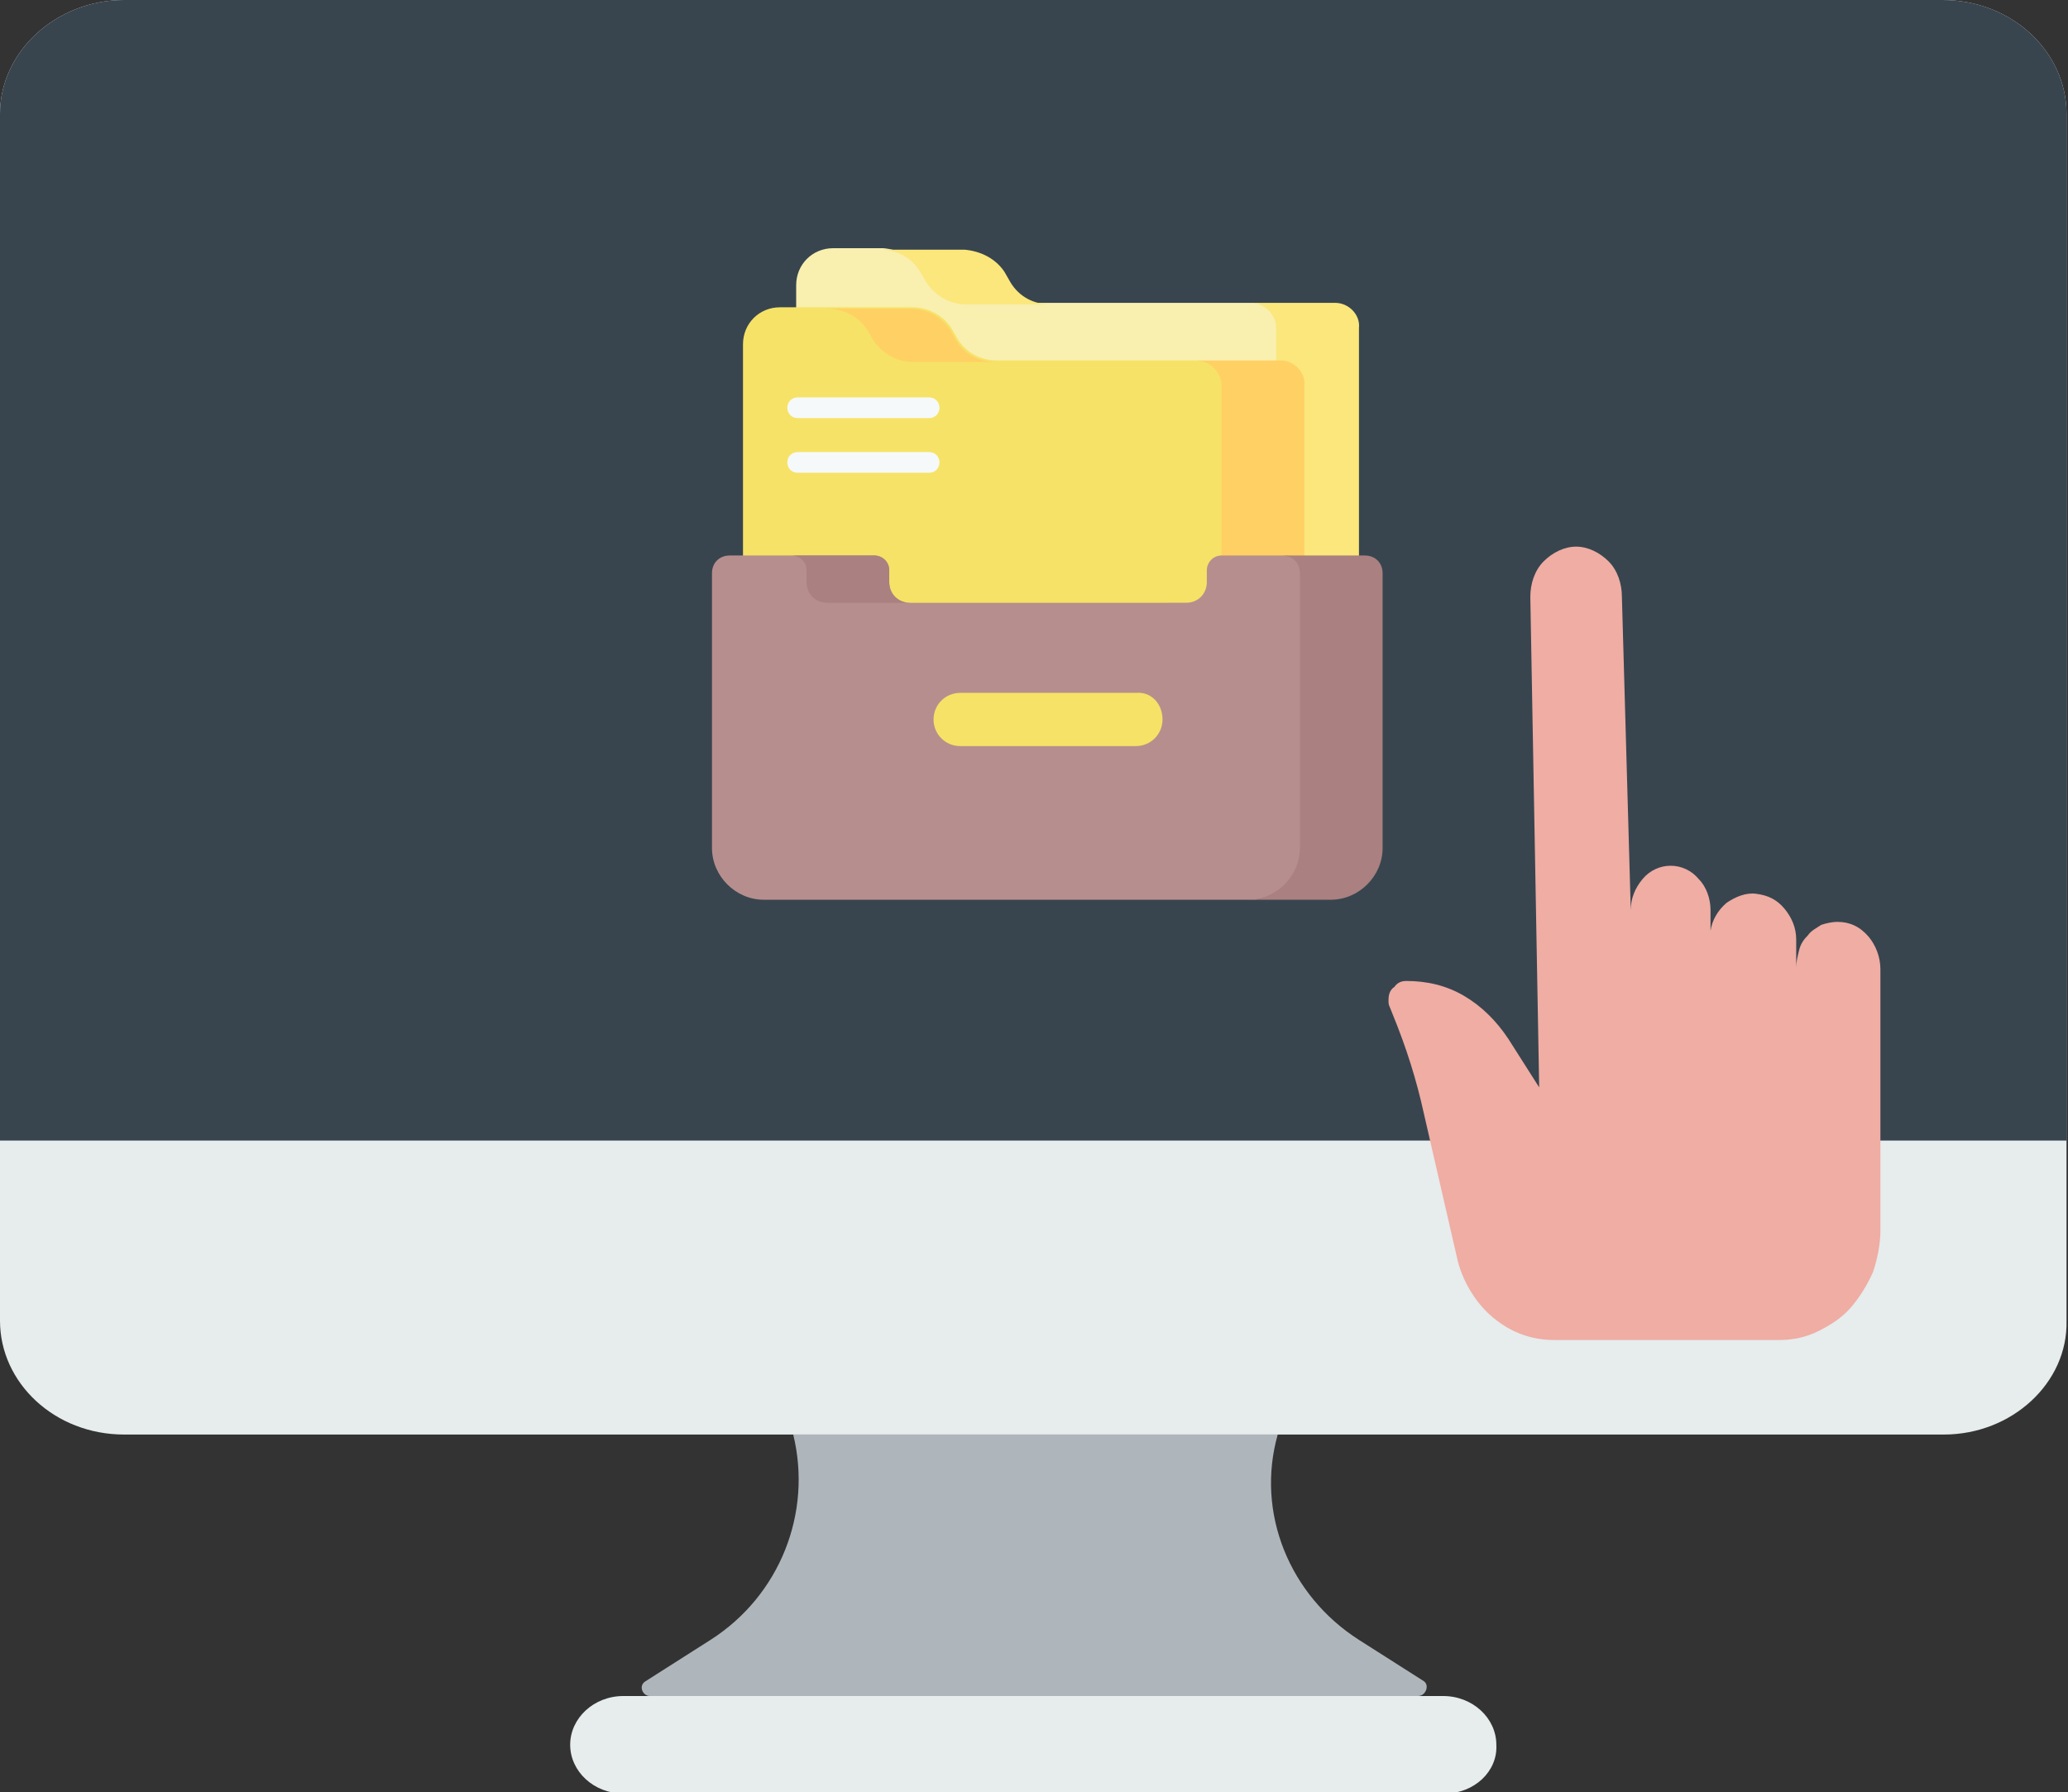 <?xml version="1.0" encoding="utf-8"?>
<!-- Generator: Adobe Illustrator 23.1.0, SVG Export Plug-In . SVG Version: 6.00 Build 0)  -->
<!DOCTYPE svg PUBLIC "-//W3C//DTD SVG 1.1//EN" "http://www.w3.org/Graphics/SVG/1.1/DTD/svg11.dtd">
<svg version="1.1" id="Слой_1" xmlns:x="http://ns.adobe.com/Extensibility/1.0/" xmlns:i="http://ns.adobe.com/AdobeIllustrator/10.0/" xmlns:graph="http://ns.adobe.com/Graphs/1.0/"
	 xmlns="http://www.w3.org/2000/svg" xmlns:xlink="http://www.w3.org/1999/xlink" x="0px" y="0px" viewBox="0 0 140 121.3"
	 style="enable-background:new 0 0 140 121.3;" xml:space="preserve">
<rect x="0" y="0" width="140" height="121.3" fill="#333333" stroke="none"/>
<g>
	<defs>
		<rect id="SVGID_1_" y="-3.3" width="140" height="128"/>
	</defs>
	<clipPath id="SVGID_2_">
		<use xlink:href="#SVGID_1_"  style="overflow:visible;"/>
	</clipPath>
	<g style="clip-path:url(#SVGID_2_);">
		<path style="fill:#AFB6BB;" d="M96,114.8H44c-0.5,0-0.8-0.7-0.3-1l4.4-2.8c4.7-3,6.9-8.6,5.6-13.9h32.8v0
			C85,102.4,87.3,108,92,111l4.4,2.8C96.8,114.1,96.5,114.8,96,114.8z"/>
		<path style="fill:#E7ECED;" d="M131.6,97.1H8.4c-4.7,0-8.4-3.5-8.4-7.7V7.7C0,3.5,3.8,0,8.4,0h123.1c4.7,0,8.4,3.5,8.4,7.7v81.7
			C140,93.6,136.2,97.1,131.6,97.1z"/>
		<path style="fill:#38454F;" d="M140,77.2H0V7.7C0,3.5,3.8,0,8.4,0h123.1c4.7,0,8.4,3.5,8.4,7.7V77.2z"/>
		<path style="fill:#E7ECED;" d="M97.8,121.4H42.2c-2,0-3.6-1.5-3.6-3.3c0-1.8,1.6-3.3,3.6-3.3h55.5c2,0,3.6,1.5,3.6,3.3
			C101.4,119.9,99.8,121.4,97.8,121.4z"/>
		<g>
			<defs>
				<rect id="SVGID_3_" x="13" y="-29.3" width="88.1" height="93.7"/>
			</defs>
			<clipPath id="SVGID_4_">
				<use xlink:href="#SVGID_3_"  style="overflow:visible;"/>
			</clipPath>
			<g style="clip-path:url(#SVGID_4_);">
				<path style="fill:#FFD064;" d="M43.8,64.4C43.8,64.4,43.8,64.4,43.8,64.4c-0.2,0,18.8,0,35.1,0C68.7,64.4,54,64.4,43.8,64.4z"/>
				<g>
					<defs>
						<rect id="SVGID_5_" x="48.2" y="16.2" width="45.4" height="45.4"/>
					</defs>
					<clipPath id="SVGID_6_">
						<use xlink:href="#SVGID_5_"  style="overflow:visible;"/>
					</clipPath>
					<g style="clip-path:url(#SVGID_6_);">
						<path style="fill:#F9EFAF;" d="M85.4,47.7c0.7,0,1.2-0.6,1.2-1.2V22.2c0-0.9-0.8-1.7-1.7-1.7H71.3h-0.2h-5.5
							c-1.1,0-2.1-0.5-2.7-1.5l-0.4-0.7c-0.6-0.9-1.6-1.4-2.7-1.5l-3.4,0c-1.4,0-2.5,1.1-2.5,2.5l0,26.4c0,1,0.8,1.8,1.8,1.8
							c0,0,0,0,0,0h0c0,0,0,0,0,0c0,0,0,0,0,0L85.4,47.7z"/>
						<path style="fill:#FBE77B;" d="M59.6,16.9c1.1,0,2.1,0.5,2.7,1.5l0.4,0.7c0.6,0.9,1.6,1.5,2.7,1.5h5.7c-1.1,0-2.1-0.5-2.7-1.5
							L68,18.4c-0.6-0.9-1.6-1.4-2.7-1.5H59.6z"/>
						<path style="fill:#FBE77B;" d="M90.4,20.5h-5.7c0.9,0,1.7,0.8,1.7,1.7v24.3c0,0.7-0.5,1.2-1.2,1.2l5.6,0
							c0.7,0,1.2-0.6,1.2-1.2V22.2C92.1,21.3,91.3,20.5,90.4,20.5z"/>
						<path style="fill:#F6E266;" d="M81.7,51.7c0.7,0,1.2-0.6,1.2-1.2V26.1c0-0.9-0.8-1.7-1.7-1.7H67.5c-1.1,0-2.1-0.5-2.7-1.5
							l-0.4-0.7c-0.6-0.9-1.6-1.4-2.7-1.4l-8.9,0c-1.4,0-2.5,1.1-2.5,2.5l0,26.4c0,1,0.8,1.8,1.8,1.8C51.8,51.6,84.5,51.7,81.7,51.7
							z"/>
						<path style="fill:#FFD064;" d="M56,20.9c1.1,0,2.1,0.5,2.7,1.4l0.4,0.7c0.6,0.9,1.6,1.5,2.7,1.5h5.6c-1.1,0-2.1-0.5-2.7-1.5
							l-0.4-0.7c-0.6-0.9-1.6-1.4-2.7-1.4l-8.9,0c0,0-0.1,0-0.1,0L56,20.9z"/>
						<path style="fill:#FFD064;" d="M86.7,24.4H81c0.9,0,1.7,0.8,1.7,1.7v24.3c0,0.7-0.5,1.2-1.2,1.2c3.1,0,5.2,0,5.6,0
							c0.7,0,1.2-0.6,1.2-1.2V26.1C88.4,25.2,87.6,24.4,86.7,24.4z"/>
						<path style="fill:#F6F9F9;" d="M62.9,32H54c-0.4,0-0.7-0.3-0.7-0.7c0-0.4,0.3-0.7,0.7-0.7h8.9c0.4,0,0.7,0.3,0.7,0.7
							C63.6,31.7,63.3,32,62.9,32z"/>
						<path style="fill:#F6F9F9;" d="M62.9,28.3H54c-0.4,0-0.7-0.3-0.7-0.7c0-0.4,0.3-0.7,0.7-0.7h8.9c0.4,0,0.7,0.3,0.7,0.7
							C63.6,28,63.3,28.3,62.9,28.3z"/>
						<path style="fill:#B78E8E;" d="M88.2,57.4V38.8c0-0.7-0.5-1.2-1.2-1.2h-4.3c-0.6,0-1,0.5-1,1v0.8c0,0.8-0.6,1.4-1.4,1.4H61.6
							c-0.8,0-1.4-0.6-1.4-1.4v-0.8c0-0.6-0.5-1-1-1h-9.8c-0.7,0-1.2,0.5-1.2,1.2v18.6c0,1.9,1.6,3.5,3.5,3.5h33
							C86.6,60.9,88.2,59.3,88.2,57.4z M78.7,48.7c0,1-0.8,1.8-1.8,1.8H65c-1,0-1.8-0.8-1.8-1.8c0-1,0.8-1.8,1.8-1.8h11.9
							C77.9,46.8,78.7,47.6,78.7,48.7z"/>
						<path style="fill:#AA8080;" d="M92.4,37.6h-5.6c0.7,0,1.2,0.5,1.2,1.2v18.6c0,1.9-1.6,3.5-3.5,3.5h5.6c1.9,0,3.5-1.6,3.5-3.5
							V38.8C93.6,38.1,93.1,37.6,92.4,37.6z"/>
						<path style="fill:#AA8080;" d="M54.6,38.6v0.8c0,0.8,0.6,1.4,1.4,1.4h5.6c-0.8,0-1.4-0.6-1.4-1.4v-0.8c0-0.6-0.5-1-1-1h-5.6
							C54.1,37.6,54.6,38,54.6,38.6z"/>
					</g>
				</g>
			</g>
		</g>
	</g>
</g>
<path style="fill:#EFADA3;" d="M124.4,62.4c-0.4,0-0.8,0.1-1.1,0.2c-0.3,0.2-0.7,0.4-0.9,0.7c-0.3,0.3-0.5,0.6-0.6,1
	c-0.1,0.4-0.2,0.8-0.2,1.2v-1.9c0-0.8-0.3-1.5-0.8-2.1c-0.5-0.6-1.1-0.9-1.9-1c-0.7-0.1-1.4,0.2-2,0.6c-0.6,0.5-1,1.2-1.1,1.9v-1.4
	c0-0.8-0.3-1.6-0.8-2.1c-0.5-0.6-1.2-0.9-1.9-0.9c-0.7,0-1.4,0.3-1.9,0.9c-0.5,0.6-0.8,1.3-0.8,2.1h0l-0.6-21.2
	c0-0.9-0.3-1.8-0.9-2.4c-0.6-0.6-1.4-1-2.2-1c-0.8,0-1.6,0.4-2.2,1c-0.6,0.6-0.9,1.5-0.9,2.4l0.6,33.2l-2.1-3.3
	c-0.8-1.2-1.8-2.2-3-2.9c-1.2-0.7-2.5-1-3.9-1c-0.3,0-0.6,0.1-0.8,0.4C94.1,67,94,67.3,94,67.7c0,0.2,0,0.3,0.1,0.5l0.2,0.5
	c0.9,2.2,1.6,4.4,2.1,6.7l2.3,10c0.4,1.5,1.3,2.9,2.4,3.8c1.2,1,2.6,1.5,4.1,1.5h15.3c0.9,0,1.8-0.2,2.6-0.6
	c0.8-0.4,1.6-0.9,2.2-1.6c0.6-0.7,1.1-1.5,1.5-2.4c0.3-0.9,0.5-1.9,0.5-2.8V65.6c0-0.8-0.3-1.6-0.8-2.2
	C125.9,62.7,125.2,62.4,124.4,62.4z"/>
</svg>
